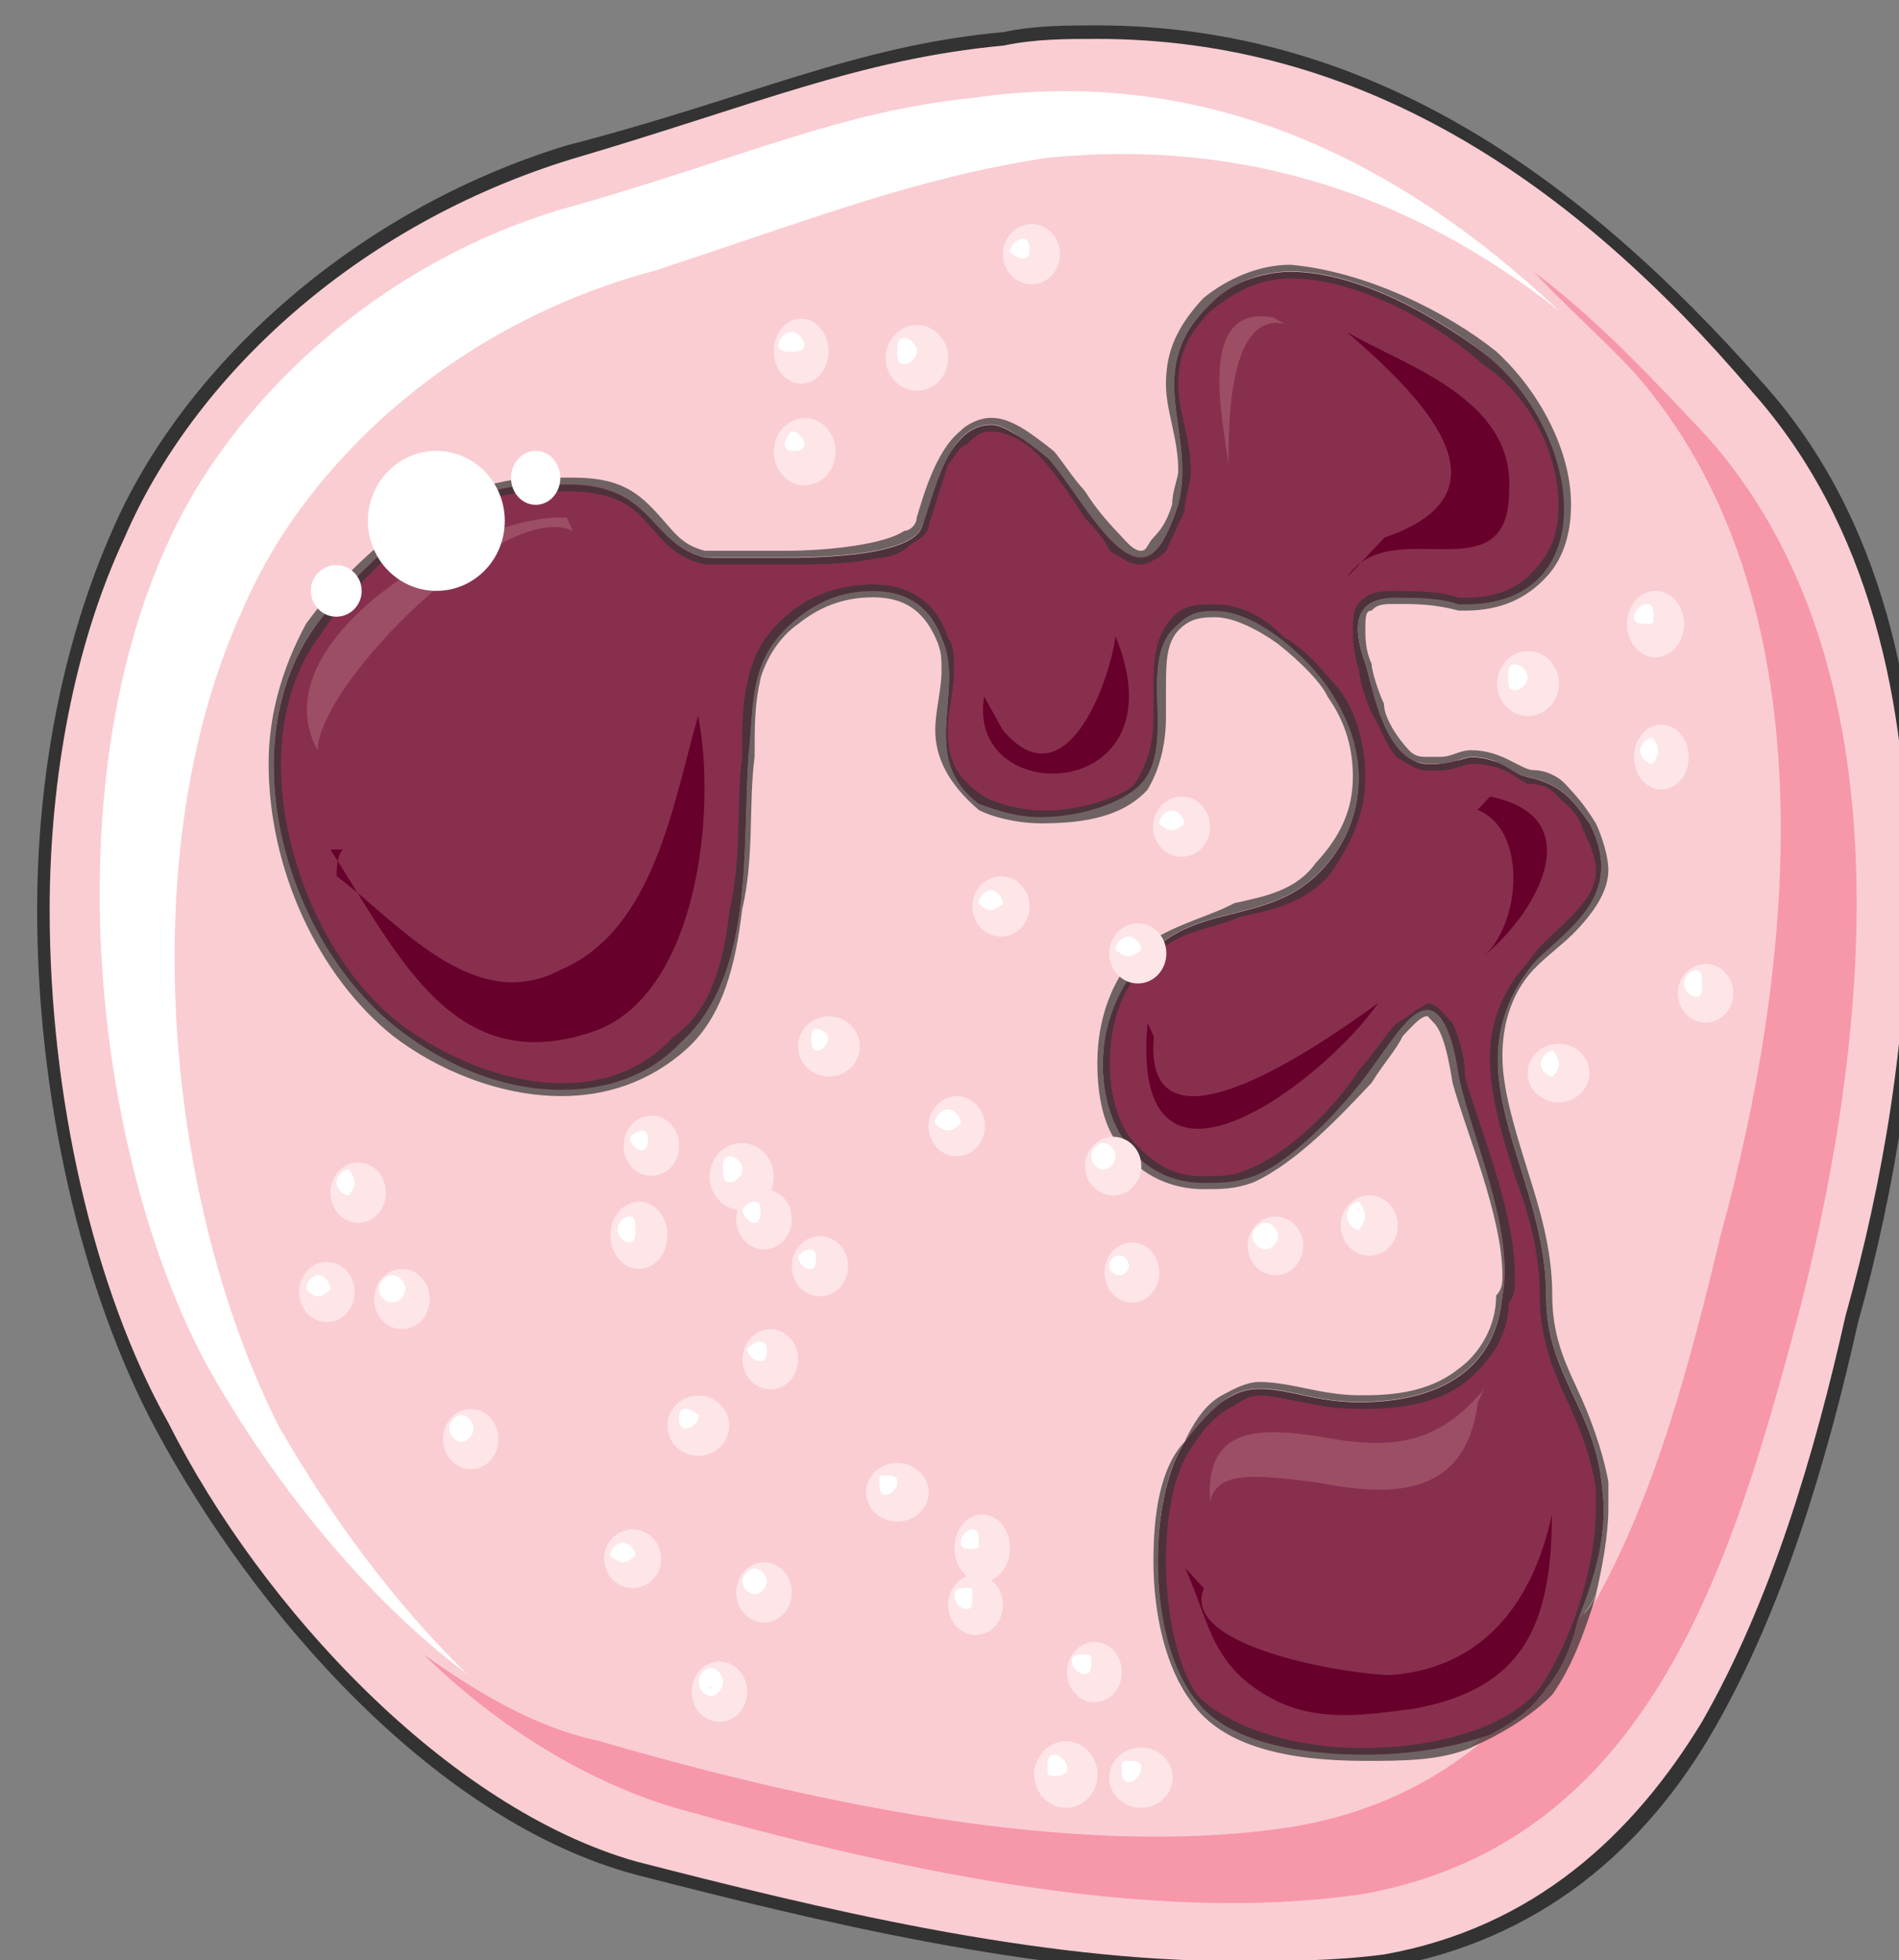 <svg xmlns="http://www.w3.org/2000/svg" version="1.0" viewBox="0 0 194.154 200.391"><rect x="0" y="0" width="194.154" height="200.391" fill="#808080" stroke="none"/><defs><clipPath clipPathUnits="userSpaceOnUse" id="a"><path d="M3.198 1.999h193.883v200.518H3.198z"/></clipPath></defs><path clip-path="url(#a)" d="M58.644 15.59c-22.326 6.796-39.536 22.427-46.551 38.737-12.133 27.863-8.295 67.28 4.457 91.744 9.574 19.029 28.703 39.417 48.47 44.853 22.967 6.117 52.309 12.912 76.554 9.515 31.88-5.437 40.815-37.378 47.831-65.92 8.295-29.902 12.113-69.998-9.574-95.143C158.784 15.591 133.919-.04 102.658 4.038 87.987 5.397 76.514 10.154 58.644 15.59z" fill="#facdd3" fill-rule="evenodd"/><path d="M28.603 145.992c-11.473-22.447-15.311-58.485-3.818-83.63 6.376-14.97 21.687-29.242 42.114-34.679 16.57-5.436 26.784-9.514 40.176-11.553 20.428-2.039 37.637 4.078 52.308 15.63-16.57-15.63-36.358-25.164-59.963-21.746-13.392 1.36-23.606 6.116-40.196 10.873-20.408 5.437-35.718 20.388-42.094 34.68-11.493 25.144-7.656 61.862 3.817 83.629 6.396 11.553 15.95 23.785 26.804 31.94-7.655-7.475-14.031-16.31-19.148-25.144z" fill="#fff" fill-rule="evenodd"/><path d="M174.654 44.773c-5.736-6.116-11.473-12.233-17.849-16.99 3.178 3.398 6.996 6.796 10.194 10.194 20.407 23.106 16.57 60.483 8.914 88.326-6.356 26.504-14.65 55.727-43.993 60.484-22.306 3.398-49.73-2.719-70.757-8.835-6.376-1.359-12.113-4.757-17.87-8.834 7.656 7.475 16.59 12.912 25.505 15.63 21.687 6.116 48.47 12.213 70.777 8.835 29.343-5.437 37.618-33.98 44.633-60.484 7.016-27.843 10.834-65.22-9.554-88.326z" fill="#f797aa" fill-rule="evenodd"/><path d="M57.405 49.49c-11.473-1.36-21.027 8.175-25.484 14.97-8.295 12.254-2.559 31.982 8.914 40.836 7.656 6.116 21.028 8.835 28.663 1.36 7.655-6.817 6.376-19.749 7.016-29.263.64-6.136 0-10.214 5.097-14.291 5.096-4.078 12.112-4.757 14.65 2.039 2.56 5.436-2.538 12.252 3.818 17.01 3.838 2.718 13.392 1.358 16.57-2.04 3.818-4.077-.64-12.932 3.818-16.33 5.097-4.757 13.392 2.719 15.93 7.476 3.838 6.136 3.198 12.932-1.259 17.71-5.097 5.436-12.113 3.397-17.21 8.154-10.193 8.855-4.457 27.903 10.194 23.146 3.818-1.379 8.915-6.816 11.473-10.214 5.097-6.816 7.636-10.214 9.555 0 1.279 6.117 5.736 15.65 4.457 22.447-.64 7.495-6.376 11.573-14.651 10.893-7.656 0-12.113-4.757-17.85 4.078-3.817 6.136-3.817 20.427 1.28 26.544 6.376 8.155 29.302 7.475 35.678-1.36 3.818-4.757 6.376-14.291 5.737-20.407-.64-8.175-5.737-11.573-5.737-19.748 0-12.912-10.194-23.126-1.279-34.02 3.198-3.398 9.554-6.796 5.737-14.291-1.9-2.718-3.179-4.078-6.377-4.757-1.259-.68-3.178-2.718-8.914-1.36-5.097 1.36-6.996-8.174-7.636-10.213-3.198-8.835 3.178-6.796 9.555-6.116 14.65 0 13.371-17.01 3.178-25.185-6.996-5.437-21.667-12.932-28.663-5.437-7.016 6.796-1.28 12.932-3.198 20.408-3.818 12.252-9.554-1.36-13.372-4.757-8.915-8.175-11.473 2.038-12.732 6.796-.64 4.097-15.93 4.097-22.307 3.417-5.736-1.379-5.097-8.175-14.65-7.495z" fill="#882f4e" fill-rule="evenodd"/><path d="M121.167 160.303c2.538 5.477 2.538 10.254 9.534 13.672 4.457 2.038 8.894 1.359 13.991.68 10.794-2.04 13.972-8.196 13.972-19.829-1.899 8.895-6.976 15.73-16.51 16.41-3.818 0-21.627-2.738-19.069-8.874l-1.918-2.06zm-3.838-55.706c-1.919 21.127 17.85 6.136 23.586-2.06-3.818 2.74-24.226 17.75-22.946 3.419zm35.019-23.167c10.154 2.04 5.077 11.554-.64 16.31 3.818-3.397 4.457-12.911-.64-14.95l1.28-1.36zm-14.631-22.406c4.457-6.776 16.57 2.019 16.57-8.814.64-9.495-10.834-12.873-16.57-16.27 7.015 6.116 17.829 16.27 3.837 21.007zm-37.098 12.193C98.7 82.87 121.087 82.19 114.051 65.04c-.64 4.817-5.117 17.15-11.513 9.614zM33.78 86.847c7.015 10.894 12.752 23.846 27.403 18.41 10.194-4.098 12.093-22.507 10.194-32.061-2.559 8.874-4.458 21.826-14.012 25.924-8.914 4.757-16.57-4.777-22.946-9.554 0-.68 0-2.039.64-2.719z" fill="#67002b" fill-rule="evenodd"/><path d="M57.945 52.928c-8.915-.68-31.84 12.233-25.465 23.786 0-6.796 19.089-25.825 26.085-22.427l-.62-1.36zm72.176-20.488c-7.755-1.379-5.157 10.234-4.517 15.011 0-4.097 0-15.69 5.796-14.331zm21.587 109.594c-5.077 6.096-10.174 6.096-17.17 4.757-5.076-.68-11.453-1.36-10.813 6.756.64-3.378 5.097-2.698 10.813-2.019 6.996 1.36 15.271 2.019 16.55-8.135l.62-1.36z" fill="#9c4e65" fill-rule="evenodd"/><path d="m58.624 15.53-.64-.679c-22.306 6.796-39.515 23.126-46.53 39.436C6.355 65.84 3.797 79.452 3.797 93.044c0 19.048 4.477 38.756 12.112 53.047C26.124 165.12 44.613 186.207 65 191.644c18.49 4.757 40.816 10.194 61.204 10.194 5.096 0 10.193 0 15.31-.68 15.93-2.718 26.764-12.232 33.78-24.465 7.016-12.253 11.473-27.204 14.67-41.495 3.819-13.592 6.357-29.222 6.357-44.873 0-19.028-3.818-37.397-15.93-50.989-19.129-21.767-40.796-36.738-68.219-36.738-3.178 0-6.356 0-9.554.68-15.29 1.38-26.144 6.816-44.633 11.573l.64.68-.64-.68.64.68v.68c18.488-5.438 29.322-10.195 43.993-11.554 3.198-.68 6.376-.68 9.554-.68 26.784 0 48.45 14.272 66.94 36.039 12.112 13.592 15.95 31.96 15.95 50.31 0 15.65-2.559 30.6-6.376 44.192-3.198 14.292-7.656 29.243-14.671 41.495-7.016 11.553-17.21 21.068-32.5 23.786-5.118.68-10.215.68-15.311.68-20.388 0-42.715-5.437-61.203-10.194-19.129-5.437-38.237-25.845-47.811-44.873C9.554 131.8 5.077 112.092 5.077 93.044c0-13.592 2.558-27.204 7.655-38.077 7.016-16.31 23.586-31.96 45.892-38.757v-.68z" fill="#333" fill-rule="evenodd"/><path d="M131.94 27.064c-3.178 0-6.376 1.359-8.915 3.418-3.178 3.397-3.817 6.116-3.817 8.834 0 2.719 1.259 5.437 1.259 8.835 0 .68-.62 2.039-.62 3.398-.64 2.039-1.279 2.718-1.918 3.398-.64.68-.64 1.359-1.28 1.359s-1.279-.68-1.899-1.36c-1.279-1.358-2.558-2.718-3.837-4.756-1.26-1.36-2.539-3.398-3.178-4.078-2.559-2.039-4.458-3.398-6.376-3.398-1.28 0-2.539.68-3.179 1.36-2.558 2.038-3.817 6.795-4.457 8.834 0 .68-.64 1.36-1.279 1.36-1.919 1.358-7.655 2.038-12.113 2.038h-8.275c-2.558-.68-3.178-2.039-5.097-4.078-1.918-2.038-3.817-3.398-8.275-3.398h-3.198c-10.833 0-19.748 8.835-24.205 14.951-2.558 4.757-3.818 9.515-3.818 14.272 0 10.873 5.097 21.747 12.733 27.863 4.457 3.418 10.833 6.136 17.21 6.136 4.457 0 8.914-1.36 12.731-4.757 3.838-3.418 5.097-8.855 5.737-14.291 1.28-5.437.64-10.874 1.28-15.63 0-3.399 0-5.438.639-8.156.64-2.039 1.899-4.077 3.818-5.437 2.558-2.038 5.096-2.718 7.655-2.718 3.178 0 5.097 1.36 6.356 4.078.64 1.359.64 2.038.64 3.397 0 2.04-.64 4.078-.64 6.117 0 2.718 1.28 5.436 4.457 8.155 1.28.68 3.838 1.359 6.376 1.359 4.458 0 8.295-.68 10.834-3.398 1.28-2.039 1.919-4.757 1.919-7.475v-2.719c0-2.718 0-4.757 1.259-6.116 1.28-1.36 2.558-1.36 3.838-1.36 1.899 0 4.457 1.36 6.356 2.72 2.558 2.038 4.477 4.077 5.097 5.436 1.919 2.718 2.558 5.437 2.558 8.155 0 3.398-1.28 6.116-3.818 8.835-1.918 2.718-5.096 3.397-8.294 4.077-2.539 1.36-5.737 2.039-8.915 4.078-3.818 3.398-5.097 8.155-5.097 12.252 0 3.398.64 6.796 2.558 8.835 1.9 2.718 5.097 4.077 8.275 4.077 1.92 0 3.179 0 5.097-.68 4.458-2.038 8.915-6.795 12.113-10.193 1.26-2.039 2.538-3.398 3.178-4.777 1.28-1.36 1.919-2.039 2.539-2.039l.64.68c.639.68 1.278 2.058 1.918 6.136 1.28 4.757 5.097 13.592 5.097 19.708 0 .68 0 1.36-.64 2.039 0 3.398-1.919 6.116-3.817 7.475-2.559 2.039-5.737 2.719-9.555 2.719h-.64c-3.817 0-7.015-1.36-10.193-1.36-1.28 0-2.558.68-3.818 1.36-1.279.68-2.558 2.038-3.837 4.757-2.539 2.718-3.178 7.475-3.178 12.232 0 5.437 1.279 10.874 3.817 14.272 3.198 4.757 10.194 6.116 17.85 6.116 3.817 0 7.635 0 10.833-1.36.62-.679 1.26-1.358 1.899-1.358-3.818 1.359-8.275 2.038-12.733 2.038-7.015 0-14.031-1.359-17.21-5.436-5.096-6.117-5.096-20.388-1.278-26.504 3.198-4.078 5.097-5.437 7.655-5.437 3.178 0 5.736 1.36 10.194 1.36 8.275 0 14.011-3.399 14.65-10.874 1.28-6.796-3.177-16.31-4.456-22.427-.64-4.777-1.92-6.816-3.198-6.816-1.9 0-3.818 3.418-6.357 6.816-2.558 3.398-7.655 8.835-11.473 10.194-1.918.68-3.178.68-5.097.68-10.833 0-14.011-15.65-5.096-23.806 5.096-4.757 12.112-2.718 17.21-8.155 4.456-4.757 5.096-11.553 1.258-17.67-1.899-3.397-7.635-8.834-12.092-8.834-1.28 0-2.559 0-3.838 1.36-4.457 3.397 0 12.232-3.818 16.31-1.899 2.038-6.376 3.397-10.194 3.397-2.538 0-4.457-.68-6.376-1.359-6.356-4.757-1.259-11.553-3.817-16.99-1.28-3.397-3.818-4.757-6.996-4.757-2.559 0-5.097.68-7.655 2.719-5.097 4.077-4.458 8.155-5.097 14.271-.64 9.514.64 22.427-7.016 29.242-3.178 3.398-7.635 4.758-12.093 4.758-6.376 0-12.112-2.719-16.57-6.137-11.473-8.834-17.21-28.542-8.914-40.775 4.457-6.116 12.732-14.951 23.565-14.951h2.559c8.914 0 8.275 6.116 14.011 7.475h8.275c6.376 0 13.392-.68 14.032-3.397 1.259-3.398 2.538-10.194 6.996-10.194 1.279 0 3.198 1.359 5.736 3.398 2.559 2.718 6.376 10.193 9.554 10.193 1.28 0 2.559-1.359 3.818-5.436 1.919-7.476-3.818-13.592 3.198-20.388 1.899-2.059 5.097-3.418 8.275-3.418 7.016 0 15.29 4.777 20.388 8.855 9.554 8.155 11.473 25.145-2.539 25.145h-.64c-1.918-.68-4.457-.68-6.376-.68-3.178 0-5.096 1.36-3.178 6.796.64 2.039 1.9 10.194 6.357 10.194h1.279c1.279 0 2.558-.68 3.198-.68 3.178 0 4.457 2.039 5.716 2.039 3.198.68 4.478 2.039 6.376 4.757 3.818 7.475-2.538 10.873-5.736 14.271-8.915 10.894 1.28 21.088 1.28 34 0 8.155 5.096 11.553 5.736 19.708.64 4.077-.64 8.834-2.559 13.592.64-.68 1.28-1.36 1.92-2.719.639-2.718 1.278-6.116 1.278-8.834v-2.719c-.64-3.398-1.918-6.796-3.198-9.514-1.259-2.718-2.538-5.437-2.538-9.514 0-4.757-1.28-8.835-2.559-12.912-1.259-4.078-2.538-8.156-2.538-11.553 0-2.739.64-6.137 3.178-8.855 1.28-1.36 3.198-2.718 4.457-4.078 1.92-2.038 3.198-4.077 3.198-6.116 0-1.36-.64-3.398-1.279-4.757-1.28-2.039-1.919-2.718-3.178-4.078-.64-.68-1.919-1.359-3.198-1.359-1.26 0-3.178-2.038-6.356-2.038-1.28 0-1.919.68-3.198.68h-1.28c-.62 0-1.259 0-1.898-.68-1.28-1.36-2.559-3.398-2.559-4.758-.64-1.359-1.259-3.398-1.259-4.077-.64-1.36-.64-2.718-.64-3.398 0-1.36 0-2.039.64-2.039.62-.68 1.26-.68 2.538-.68 1.92 0 3.818 0 6.377.68h.64c3.817 0 6.355-1.359 8.274-3.398 1.919-2.039 2.559-4.757 2.559-7.475 0-5.437-3.198-11.553-7.656-15.63-5.097-4.078-13.372-8.176-21.027-8.855z" fill="#6f6263" fill-rule="evenodd"/><path d="M163.221 162.981c-.64 1.38-1.28 2.059-1.919 2.739-.64 2.718-1.939 5.456-3.218 6.815-1.299 2.04-3.218 3.398-5.796 4.758-.64 0-1.28.68-1.94 1.359 3.219-1.36 6.437-3.398 8.376-5.437 1.939-2.738 3.218-6.136 4.497-10.234z" fill="#6e5157" fill-rule="evenodd"/><path d="M116.65 57.705c.639 0 1.918-.68 2.558-1.36.64-1.358 1.259-2.718 1.899-4.077 0-1.359.64-2.718.64-4.077 0-3.398-1.28-6.117-1.28-8.835 0-2.718.64-4.757 3.198-7.475 2.539-2.06 5.097-3.418 8.275-3.418 7.016 0 15.29 4.777 19.748 8.854 5.097 3.398 7.655 9.515 7.655 14.272 0 2.718-.64 4.757-2.558 6.796-1.26 1.359-3.178 2.718-6.996 2.718h-.64c-1.918-.68-4.457-.68-6.376-.68-1.279 0-2.538 0-3.178.68-1.279.68-1.279 2.039-1.279 3.398 0 .68 0 2.039.64 4.077 0 .68.64 3.398 1.899 5.437.64 1.36 1.279 2.718 1.918 3.398 1.28.68 1.92 1.36 3.179 1.36h1.279c1.279 0 2.558-.68 3.198-.68 3.178 0 4.457 1.359 5.716 2.038 1.92 0 2.559.68 3.198 1.36.64.68 1.9 1.359 2.539 3.398.64 1.359 1.28 2.718 1.28 4.077 0 2.039-1.28 3.398-2.54 4.757-1.279 1.36-3.197 2.719-4.477 4.757-2.538 2.719-3.817 6.117-3.817 9.535 0 4.077 1.279 8.155 2.558 12.232 1.26 3.398 2.539 7.476 2.539 12.233 0 4.077 1.279 7.475 2.558 10.194 1.26 2.718 2.538 5.436 3.178 9.514v2.039c0 6.116-2.538 13.591-5.736 18.348-3.178 4.078-10.834 6.117-17.83 6.117h-.64c-6.375 0-13.391-2.04-16.57-5.437-1.918-2.718-3.177-8.155-3.177-13.592 0-4.077.64-8.834 2.538-11.553 1.28-2.039 2.559-3.398 3.818-4.077 1.28-.68 1.919-1.36 3.198-1.36 2.538 0 5.736 1.36 10.194 1.36h.64c3.817 0 7.635-.68 10.193-2.719 2.539-2.038 4.458-4.757 4.458-8.155.64-.68.64-1.359.64-2.718 0-6.796-3.839-15.63-5.098-20.388 0-2.038-.64-4.077-1.279-5.456l-1.28-1.36s-.639-.68-1.278-.68c-1.26.68-1.9 1.36-3.179 2.04-1.279 1.379-2.538 3.418-3.817 4.777-2.559 4.077-7.656 8.834-11.473 10.194-1.28.68-3.178.68-4.458.68-3.178 0-5.096-1.36-7.015-3.399-1.9-2.039-2.539-5.437-2.539-8.155 0-4.097 1.28-8.175 4.458-10.893 2.538-2.719 5.736-2.719 8.914-4.078 3.198-.68 6.376-1.359 8.915-4.077 2.558-3.398 3.837-6.796 3.837-10.194 0-2.719-.64-6.116-2.558-8.835-1.28-1.359-3.178-4.077-5.737-5.437-1.898-2.038-4.457-3.397-6.995-3.397-1.92 0-3.198 0-4.458 1.359-1.918 2.038-1.918 4.757-1.918 7.475v2.719c0 2.718-.64 4.757-1.92 6.795-1.259 1.36-5.736 2.719-8.914 2.719h-.64c-1.898 0-4.457-.68-5.736-1.36-3.178-2.038-3.818-4.077-3.818-6.795 0-2.039.64-4.078.64-6.117 0-1.359 0-2.718-.64-3.398-1.279-4.077-4.457-5.436-7.635-5.436-2.559 0-5.737.68-8.295 2.718-2.539 2.039-3.818 4.078-4.457 6.796-.64 2.718-.64 4.757-.64 8.155-.64 4.757 0 10.194-1.28 15.63-.619 5.437-1.898 10.194-5.716 12.933-3.198 3.398-7.015 4.757-11.473 4.757-5.736 0-12.112-2.718-16.57-6.136-7.015-5.437-12.112-16.31-12.112-26.504 0-4.757 1.279-9.515 3.837-12.913 4.458-6.795 12.733-14.95 22.926-14.95h2.559c4.457 0 6.356 1.359 7.635 2.718 1.919 2.039 3.198 4.077 6.376 4.757h8.275c3.198 0 6.376 0 9.555-.68 1.279 0 2.558-.68 3.198-1.359 1.279-.68 1.898-1.359 1.898-2.039l1.92-6.116c.639-.68 1.278-2.039 1.918-2.039.64-.68 1.26-1.359 2.539-1.359 1.279 0 3.198.68 5.096 2.719 1.28 1.359 3.199 4.077 4.458 6.116 1.279 1.36 1.919 2.039 2.558 3.398 1.28.68 1.9 1.359 3.178 1.359m15.291-29.922c-3.178 0-6.376 1.36-8.275 3.418-7.016 6.796-1.28 12.912-3.198 20.388-1.26 4.077-2.538 5.436-3.818 5.436-3.178 0-6.995-7.475-9.554-10.193-2.538-2.04-4.457-3.398-5.736-3.398-4.458 0-5.737 6.796-6.996 10.193-.64 2.719-7.656 3.398-14.032 3.398h-8.275c-5.736-1.359-5.097-7.475-14.011-7.475h-2.559c-10.833 0-19.108 8.835-23.565 14.95-8.295 12.233-2.559 31.942 8.914 40.776 4.458 3.418 10.194 6.136 16.57 6.136 4.458 0 8.915-1.359 12.093-4.757 7.655-6.816 6.376-19.728 7.016-29.242.64-6.116 0-10.194 5.097-14.271 2.558-2.039 5.096-2.719 7.655-2.719 3.178 0 5.716 1.36 6.996 4.757 2.558 5.437-2.539 12.233 3.817 16.99 1.92.68 3.838 1.36 6.376 1.36 3.818 0 8.295-1.36 10.194-3.399 3.818-4.077-.64-12.912 3.818-16.31 1.28-1.359 2.558-1.359 3.838-1.359 4.457 0 10.193 5.437 12.092 8.835 3.838 6.116 3.198 12.912-1.259 17.67-5.097 5.436-12.113 3.397-17.21 8.154-8.914 8.155-5.736 23.806 5.097 23.806 1.92 0 3.179 0 5.097-.68 3.818-1.359 8.915-6.796 11.473-10.194 2.539-3.398 4.458-6.816 6.357-6.816 1.279 0 2.558 2.04 3.198 6.816 1.279 6.117 5.736 15.63 4.457 22.427-.64 7.475-6.376 10.873-14.651 10.873-4.458 0-7.016-1.36-10.194-1.36-2.558 0-4.457 1.36-7.655 5.438-3.818 6.116-3.818 20.387 1.279 26.504 3.178 4.077 10.194 5.436 17.21 5.436 4.457 0 8.914-.68 12.732-2.038 2.558-1.36 4.457-2.719 5.736-4.758 1.28-1.359 2.559-4.077 3.178-6.795 1.92-4.758 3.198-9.515 2.559-13.592-.64-8.155-5.737-11.553-5.737-19.708 0-12.912-10.194-23.106-1.279-34 3.198-3.398 9.554-6.796 5.737-14.271-1.9-2.718-3.179-4.078-6.377-4.757-1.259 0-2.538-2.039-5.716-2.039-.64 0-1.919.68-3.198.68h-1.28c-4.457 0-5.716-8.155-6.356-10.194-1.918-5.437 0-6.796 3.178-6.796 1.92 0 4.458 0 6.377.68h.64c14.01 0 12.092-16.99 2.538-25.145-5.097-4.078-13.372-8.855-20.388-8.855z" fill="#4d323b" fill-rule="evenodd"/><path d="M37.617 53.248c0-3.938 3.138-7.156 6.996-7.156 3.878 0 6.996 3.218 6.996 7.156 0 3.957-3.118 7.155-6.996 7.155-3.858 0-6.996-3.198-6.996-7.155zm14.631-4.398c0-1.519 1.14-2.758 2.519-2.758 1.399 0 2.518 1.24 2.518 2.758 0 1.54-1.119 2.759-2.518 2.759-1.38 0-2.519-1.22-2.519-2.759zM31.78 60.403c0-1.439 1.18-2.638 2.6-2.638 1.438 0 2.598 1.2 2.598 2.638 0 1.46-1.16 2.639-2.599 2.639-1.419 0-2.598-1.18-2.598-2.639z" fill="#fff" fill-rule="evenodd"/><path d="M97.58 158.264c0-1.899 1.28-3.438 2.84-3.438 1.578 0 2.837 1.54 2.837 3.438 0 1.899-1.259 3.438-2.838 3.438-1.559 0-2.838-1.54-2.838-3.438z" fill="#fde5e8" fill-rule="evenodd"/><path d="M98.7 157.664a.7.7 0 0 1 .68-.68c.38 0 .68.32.68.68 0 .38-.3.68-.68.68-.36 0-.68-.3-.68-.68z" fill="#fff" fill-rule="evenodd"/><path d="m98.84 157.684.62-.66v.66h-1.24c0 .66.62.66 1.24.66.6 0 .6 0 .6-.66s0-1.339-.6-1.339c-.62 0-1.24.68-1.24 1.34h.62z" fill="#fff" fill-rule="evenodd"/><path d="M110.933 119.208c0-1.64 1.299-2.998 2.878-2.998 1.599 0 2.878 1.359 2.878 2.998 0 1.659-1.279 2.998-2.878 2.998-1.579 0-2.878-1.34-2.878-2.998z" fill="#fde5e8" fill-rule="evenodd"/><path d="M112.212 118.208c0-.34.28-.64.6-.64.34 0 .6.3.6.64 0 .36-.26.64-.6.64-.32 0-.6-.28-.6-.64z" fill="#fff" fill-rule="evenodd"/><path d="m112.192 118.208.62-.68.62.68-.62.68-.62-.68h-.62c0 .68.62 1.36 1.24 1.36s1.239-.68 1.239-1.36-.62-1.359-1.24-1.359c-.619 0-1.239.68-1.239 1.36h.62z" fill="#fff" fill-rule="evenodd"/><path d="M94.942 115.13c0-1.699 1.3-3.078 2.879-3.078 1.599 0 2.878 1.38 2.878 3.078 0 1.72-1.28 3.078-2.878 3.078-1.58 0-2.879-1.359-2.879-3.078z" fill="#fde5e8" fill-rule="evenodd"/><path d="M96.222 114.49c0-.579.32-1.079.68-1.079.379 0 .679.5.679 1.08 0 .6-.3 1.079-.68 1.079-.36 0-.68-.48-.68-1.08z" fill="#fff" fill-rule="evenodd"/><path d="m96.242 114.85.66-.72.659.72h-1.979s.66.72 1.32.72c.659 0 1.318-.72 1.318-.72 0-.72-.66-1.439-1.319-1.439-.66 0-1.319.72-1.319 1.44h.66z" fill="#fff" fill-rule="evenodd"/><path d="M112.932 130.081c0-1.699 1.259-3.078 2.798-3.078 1.559 0 2.798 1.38 2.798 3.078 0 1.72-1.24 3.078-2.798 3.078-1.54 0-2.798-1.359-2.798-3.078z" fill="#fde5e8" fill-rule="evenodd"/><path d="M113.411 129.362c0-.54.46-1 1-1 .56 0 .999.46.999 1a.99.99 0 0 1-1 .999c-.539 0-.999-.44-.999-1z" fill="#fff" fill-rule="evenodd"/><path d="M113.411 129.701h.68l.66-.66v.66h-1.34s.68.66 1.34.66l.659-.66c0-.66-.66-1.339-.66-1.339-.66 0-1.339.68-1.339 1.34z" fill="#fff" fill-rule="evenodd"/><path d="M96.941 164.06c0-1.698 1.26-3.078 2.799-3.078 1.559 0 2.798 1.38 2.798 3.079 0 1.719-1.24 3.078-2.798 3.078-1.54 0-2.799-1.36-2.799-3.078z" fill="#fde5e8" fill-rule="evenodd"/><path d="M98.22 163.021c0-.36.28-.68.6-.68.34 0 .6.32.6.68 0 .38-.26.68-.6.68-.32 0-.6-.3-.6-.68z" fill="#fff" fill-rule="evenodd"/><path d="M98.2 163.061h.62v.72l-.62-.72h-.62c0 .72.62 1.44 1.24 1.44.6 0 .6-.72.6-1.44s0-.72-.6-.72c-.62 0-1.24 0-1.24.72h.62z" fill="#fff" fill-rule="evenodd"/><path d="M88.546 152.548c0-1.64 1.44-2.999 3.198-2.999 1.78 0 3.198 1.36 3.198 2.999 0 1.659-1.419 2.998-3.198 2.998-1.759 0-3.198-1.34-3.198-2.998z" fill="#fde5e8" fill-rule="evenodd"/><path d="M89.906 151.508c0-.36.28-.68.6-.68.339 0 .599.32.599.68 0 .38-.26.68-.6.68-.32 0-.6-.3-.6-.68z" fill="#fff" fill-rule="evenodd"/><path d="M89.906 151.508h1.239l-.62.66v-.66h-.62c0 .66 0 1.32.62 1.32s1.22-.66 1.22-1.32c0-.68-.6-.68-1.22-.68s-.62 0-.62.68z" fill="#fff" fill-rule="evenodd"/><path d="M117.889 84.509c0-1.7 1.319-3.078 2.918-3.078 1.619 0 2.918 1.379 2.918 3.078 0 1.719-1.3 3.078-2.918 3.078-1.6 0-2.918-1.36-2.918-3.078z" fill="#fde5e8" fill-rule="evenodd"/><path d="M119.248 83.87c0-.54.3-1 .64-1 .36 0 .639.46.639 1 0 .559-.28.999-.64.999-.34 0-.64-.44-.64-1z" fill="#fff" fill-rule="evenodd"/><path d="m119.168 84.209.64-.66.639.66h-1.919s.64.66 1.28.66c.639 0 1.279-.66 1.279-.66 0-.66-.64-1.34-1.28-1.34s-1.279.68-1.279 1.34h.64z" fill="#fff" fill-rule="evenodd"/><path d="M99.42 92.664c0-1.7 1.319-3.078 2.918-3.078 1.619 0 2.918 1.379 2.918 3.078 0 1.719-1.299 3.078-2.918 3.078-1.599 0-2.918-1.36-2.918-3.078z" fill="#fde5e8" fill-rule="evenodd"/><path d="M100.699 92.024c0-.54.32-1 .68-1 .38 0 .68.46.68 1 0 .56-.3 1-.68 1-.36 0-.68-.44-.68-1z" fill="#fff" fill-rule="evenodd"/><path d="m100.679 92.364.62-.66.62.66h-1.861s.62.66 1.24.66 1.239-.66 1.239-.66c0-.66-.62-1.34-1.24-1.34-.619 0-1.239.68-1.239 1.34h.62z" fill="#fff" fill-rule="evenodd"/><path d="M113.411 97.46c0-1.698 1.32-3.077 2.918-3.077 1.62 0 2.919 1.379 2.919 3.078 0 1.719-1.3 3.078-2.919 3.078-1.599 0-2.918-1.36-2.918-3.078z" fill="#fde5e8" fill-rule="evenodd"/><path d="M114.69 96.741c0-.54.32-.999.68-.999.38 0 .68.46.68 1 0 .559-.3.999-.68.999-.36 0-.68-.44-.68-1z" fill="#fff" fill-rule="evenodd"/><path d="m114.71 97.081.66-.66.66.66h-1.98s.66.66 1.32.66 1.32-.66 1.32-.66c0-.66-.66-1.339-1.32-1.339s-1.32.68-1.32 1.34h.66z" fill="#fff" fill-rule="evenodd"/><path d="M167.059 77.393c0-1.819 1.259-3.318 2.798-3.318 1.56 0 2.798 1.5 2.798 3.318 0 1.839-1.239 3.318-2.798 3.318-1.539 0-2.798-1.479-2.798-3.318z" fill="#fde5e8" fill-rule="evenodd"/><path d="M167.698 76.753c0-.36.42-.68.92-.68.52 0 .92.32.92.68 0 .38-.4.68-.92.68-.5 0-.92-.3-.92-.68z" fill="#fff" fill-rule="evenodd"/><path d="M167.698 76.753h.62l.62-.66v1.32l-.62-.66h-.62c0 .66.62 1.32 1.24 1.32 0 0 .6-.66.6-1.32s-.6-1.319-.6-1.319c-.62 0-1.24.66-1.24 1.32z" fill="#fff" fill-rule="evenodd"/><path d="M81.59 106.975c0-1.699 1.42-3.078 3.159-3.078 1.759 0 3.158 1.38 3.158 3.078 0 1.72-1.4 3.078-3.158 3.078-1.74 0-3.158-1.359-3.158-3.078z" fill="#fde5e8" fill-rule="evenodd"/><path d="M82.95 106.296c0-.6.26-1.12.56-1.12.32 0 .559.52.559 1.12 0 .62-.24 1.119-.56 1.119-.3 0-.56-.5-.56-1.12z" fill="#fff" fill-rule="evenodd"/><path d="M82.95 105.936h1.179l-.58.74v-.74h-.6c0 .74 0 1.479.6 1.479.58 0 1.16-.74 1.16-1.48 0 0-.58-.759-1.16-.759-.6 0-.6.76-.6.76z" fill="#fff" fill-rule="evenodd"/><path d="M72.556 120.287c0-1.899 1.48-3.438 3.278-3.438 1.819 0 3.278 1.54 3.278 3.438 0 1.899-1.46 3.438-3.278 3.438-1.799 0-3.278-1.539-3.278-3.438z" fill="#fde5e8" fill-rule="evenodd"/><path d="M73.915 119.528a.7.7 0 0 1 .68-.68c.38 0 .68.32.68.68 0 .38-.3.68-.68.68-.36 0-.68-.3-.68-.68z" fill="#fff" fill-rule="evenodd"/><path d="M73.915 119.528h.68v-.66l.66.66-.66.66v-.66h-.68c0 .66 0 1.319.68 1.319.66 0 1.319-.66 1.319-1.32 0-.659-.66-1.319-1.32-1.319-.679 0-.679.66-.679 1.32z" fill="#fff" fill-rule="evenodd"/><path d="M63.761 117.129c0-1.699 1.28-3.078 2.839-3.078 1.579 0 2.838 1.379 2.838 3.078 0 1.719-1.26 3.078-2.838 3.078-1.56 0-2.839-1.359-2.839-3.078z" fill="#fde5e8" fill-rule="evenodd"/><path d="M64.96 116.57c0-.54.3-1 .64-1 .36 0 .64.46.64 1 0 .559-.28.999-.64.999-.34 0-.64-.44-.64-1z" fill="#fff" fill-rule="evenodd"/><path d="M65.02 116.25h.62v.66l-.62-.66h-.619c0 .66.62 1.319 1.24 1.319.599 0 .599-.66.599-1.32 0 0 0-.679-.6-.679-.62 0-1.239.68-1.239.68h.62z" fill="#fff" fill-rule="evenodd"/><path d="M62.402 126.283c0-1.898 1.32-3.437 2.918-3.437 1.62 0 2.919 1.539 2.919 3.437 0 1.9-1.3 3.438-2.919 3.438-1.599 0-2.918-1.539-2.918-3.438z" fill="#fde5e8" fill-rule="evenodd"/><path d="M63.761 125.684c0-.36.28-.68.6-.68.34 0 .6.32.6.68 0 .38-.26.68-.6.68-.32 0-.6-.3-.6-.68z" fill="#fff" fill-rule="evenodd"/><path d="m63.741 125.684.62-.66v1.32l-.62-.66h-.62c0 .66.62 1.319 1.24 1.319.6 0 .6-.66.6-1.32 0-.659 0-1.318-.6-1.318-.62 0-1.24.66-1.24 1.319h.62z" fill="#fff" fill-rule="evenodd"/><path d="M68.239 145.752c0-1.7 1.419-3.078 3.158-3.078 1.759 0 3.158 1.379 3.158 3.078 0 1.719-1.4 3.078-3.158 3.078-1.74 0-3.158-1.36-3.158-3.078z" fill="#fde5e8" fill-rule="evenodd"/><path d="M69.438 145.032c0-.54.3-1 .64-1 .36 0 .64.46.64 1 0 .56-.28 1-.64 1-.34 0-.64-.44-.64-1z" fill="#fff" fill-rule="evenodd"/><path d="M69.438 144.712h1.34l-.66.66v-.66h-.68c0 .66 0 1.32.68 1.32.66 0 1.319-.66 1.319-1.32 0 0-.66-.68-1.32-.68-.68 0-.68.68-.68.68z" fill="#fff" fill-rule="evenodd"/><path d="M75.914 138.956c0-1.7 1.28-3.078 2.838-3.078 1.58 0 2.839 1.379 2.839 3.078 0 1.719-1.26 3.078-2.839 3.078-1.559 0-2.838-1.36-2.838-3.078z" fill="#fde5e8" fill-rule="evenodd"/><path d="M77.113 138.156c0-.54.3-1 .64-1 .36 0 .64.46.64 1 0 .56-.28 1-.64 1-.34 0-.64-.44-.64-1z" fill="#fff" fill-rule="evenodd"/><path d="M77.073 137.836h.66v.66l-.66-.66h-.68c0 .66.68 1.32 1.34 1.32s.66-.66.66-1.32c0 0 0-.68-.66-.68s-1.34.68-1.34.68h.68z" fill="#fff" fill-rule="evenodd"/><path d="M80.95 129.442c0-1.7 1.3-3.079 2.88-3.079 1.598 0 2.877 1.38 2.877 3.079 0 1.719-1.279 3.078-2.878 3.078-1.579 0-2.878-1.36-2.878-3.078z" fill="#fde5e8" fill-rule="evenodd"/><path d="M82.23 128.722c0-.54.28-1 .6-1 .34 0 .6.46.6 1 0 .56-.26 1-.6 1-.32 0-.6-.44-.6-1z" fill="#fff" fill-rule="evenodd"/><path d="M82.21 128.402h.62v.66l-.62-.66h-.62c0 .66.62 1.32 1.24 1.32.6 0 .6-.66.6-1.32 0 0 0-.68-.6-.68-.62 0-1.24.68-1.24.68h.62z" fill="#fff" fill-rule="evenodd"/><path d="M75.274 124.644c0-1.699 1.28-3.078 2.839-3.078 1.579 0 2.838 1.38 2.838 3.078 0 1.72-1.26 3.079-2.838 3.079-1.56 0-2.839-1.36-2.839-3.079z" fill="#fde5e8" fill-rule="evenodd"/><path d="M76.394 123.925c0-.58.32-1.08.68-1.08.38 0 .679.5.679 1.08 0 .6-.3 1.08-.68 1.08-.36 0-.68-.48-.68-1.08z" fill="#fff" fill-rule="evenodd"/><path d="M76.534 123.565h.62v.72l-.62-.72h-.62c0 .72.62 1.44 1.24 1.44.599 0 .599-.72.599-1.44 0 0 0-.72-.6-.72-.62 0-1.239.72-1.239.72h.62z" fill="#fff" fill-rule="evenodd"/><path d="M33.78 121.926c0-1.699 1.279-3.078 2.838-3.078 1.579 0 2.838 1.38 2.838 3.078 0 1.72-1.26 3.078-2.838 3.078-1.56 0-2.838-1.359-2.838-3.078z" fill="#fde5e8" fill-rule="evenodd"/><path d="M34.42 120.887c0-.36.419-.68.919-.68.52 0 .919.32.919.68 0 .38-.4.68-.92.68-.5 0-.919-.3-.919-.68z" fill="#fff" fill-rule="evenodd"/><path d="M34.42 120.887h.619l.62-.66v1.32l-.62-.66h-.62c0 .66.62 1.319 1.24 1.319 0 0 .599-.66.599-1.32 0-.659-.6-1.318-.6-1.318-.62 0-1.239.66-1.239 1.319z" fill="#fff" fill-rule="evenodd"/><path d="M38.257 132.8c0-1.7 1.279-3.079 2.838-3.079 1.58 0 2.838 1.38 2.838 3.079 0 1.718-1.259 3.078-2.838 3.078-1.559 0-2.838-1.36-2.838-3.078z" fill="#fde5e8" fill-rule="evenodd"/><path d="M39.456 131.76c0-.42.3-.76.64-.76.36 0 .64.34.64.76s-.28.76-.64.76c-.34 0-.64-.34-.64-.76z" fill="#fff" fill-rule="evenodd"/><path d="m39.416 131.76.68-.7.68.7-.68.7-.68-.7h-.68c0 .7.68 1.4 1.36 1.4s1.359-.7 1.359-1.4-.68-1.399-1.36-1.399c-.679 0-1.358.7-1.358 1.4h.68z" fill="#fff" fill-rule="evenodd"/><path d="M30.581 132.08c0-1.699 1.28-3.078 2.839-3.078 1.579 0 2.838 1.379 2.838 3.078 0 1.719-1.26 3.078-2.838 3.078-1.56 0-2.839-1.36-2.839-3.078z" fill="#fde5e8" fill-rule="evenodd"/><path d="M31.78 131.44c0-.58.32-1.079.68-1.079.38 0 .68.5.68 1.08 0 .599-.3 1.079-.68 1.079-.36 0-.68-.48-.68-1.08z" fill="#fff" fill-rule="evenodd"/><path d="m31.92 131.8.62-.72.62.72H31.3s.62.72 1.24.72c.619 0 1.239-.72 1.239-.72 0-.72-.62-1.439-1.24-1.439s-1.239.72-1.239 1.44h.62z" fill="#fff" fill-rule="evenodd"/><path d="M109.094 170.936c0-1.699 1.26-3.078 2.798-3.078 1.56 0 2.798 1.38 2.798 3.078 0 1.72-1.239 3.079-2.798 3.079-1.539 0-2.798-1.36-2.798-3.079z" fill="#fde5e8" fill-rule="evenodd"/><path d="M110.213 169.817a.7.7 0 0 1 .68-.68c.38 0 .68.32.68.68 0 .38-.3.68-.68.68-.36 0-.68-.3-.68-.68z" fill="#fff" fill-rule="evenodd"/><path d="M110.253 169.817h.66v.66l-.66-.66h-.68c0 .66.68 1.32 1.34 1.32s.66-.66.66-1.32c0-.68 0-.68-.66-.68s-1.34 0-1.34.68h.68z" fill="#fff" fill-rule="evenodd"/><path d="M113.411 181.73c0-1.7 1.46-3.078 3.238-3.078 1.8 0 3.238 1.379 3.238 3.078 0 1.719-1.439 3.078-3.238 3.078-1.779 0-3.238-1.36-3.238-3.078z" fill="#fde5e8" fill-rule="evenodd"/><path d="M114.69 180.77c0-.42.32-.76.68-.76.38 0 .68.34.68.76s-.3.76-.68.76c-.36 0-.68-.34-.68-.76z" fill="#fff" fill-rule="evenodd"/><path d="M114.69 180.73h1.34l-.66.72v-.72h-.68c0 .72 0 1.44.68 1.44.66 0 1.32-.72 1.32-1.44s-.66-.72-1.32-.72c-.68 0-.68 0-.68.72z" fill="#fff" fill-rule="evenodd"/><path d="M105.736 181.41c0-1.859 1.459-3.398 3.238-3.398 1.799 0 3.238 1.54 3.238 3.398 0 1.879-1.44 3.398-3.238 3.398-1.779 0-3.238-1.52-3.238-3.398z" fill="#fde5e8" fill-rule="evenodd"/><path d="M107.095 180.77c0-.42.3-.76.64-.76.36 0 .64.34.64.76s-.28.76-.64.76c-.34 0-.64-.34-.64-.76z" fill="#fff" fill-rule="evenodd"/><path d="M107.095 180.81h.68v-.72l.66.72h-1.34c0 .72 0 .72.68.72.66 0 1.319 0 1.319-.72s-.66-1.439-1.32-1.439c-.679 0-.679.72-.679 1.44z" fill="#fff" fill-rule="evenodd"/><path d="M45.293 147.11c0-1.698 1.279-3.077 2.838-3.077 1.579 0 2.838 1.379 2.838 3.078 0 1.719-1.26 3.078-2.838 3.078-1.56 0-2.838-1.36-2.838-3.078z" fill="#fde5e8" fill-rule="evenodd"/><path d="M46.412 146.031c0-.34.32-.64.68-.64.38 0 .679.3.679.64 0 .36-.3.64-.68.64-.36 0-.68-.28-.68-.64z" fill="#fff" fill-rule="evenodd"/><path d="m46.552 146.031.62-.68.619.68-.62.68-.62-.68h-.619c0 .68.62 1.36 1.24 1.36.619 0 1.239-.68 1.239-1.36s-.62-1.359-1.24-1.359-1.239.68-1.239 1.36h.62z" fill="#fff" fill-rule="evenodd"/><path d="M61.763 159.343c0-1.639 1.319-2.998 2.918-2.998 1.619 0 2.918 1.36 2.918 2.998 0 1.66-1.3 2.999-2.918 2.999-1.6 0-2.918-1.34-2.918-2.999z" fill="#fde5e8" fill-rule="evenodd"/><path d="M63.122 158.704c0-.54.3-1 .64-1 .36 0 .639.46.639 1 0 .56-.28 1-.64 1-.34 0-.64-.44-.64-1z" fill="#fff" fill-rule="evenodd"/><path d="m63.042 159.044.64-.66.639.66h-1.919s.64.66 1.28.66c.639 0 1.279-.66 1.279-.66 0-.66-.64-1.34-1.28-1.34s-1.279.68-1.279 1.34h.64z" fill="#fff" fill-rule="evenodd"/><path d="M75.274 162.781c0-1.699 1.28-3.078 2.839-3.078 1.579 0 2.838 1.38 2.838 3.078 0 1.72-1.26 3.078-2.838 3.078-1.56 0-2.839-1.359-2.839-3.078z" fill="#fde5e8" fill-rule="evenodd"/><path d="M76.394 161.662a.7.7 0 0 1 .68-.68c.38 0 .679.32.679.68 0 .38-.3.68-.68.68-.36 0-.68-.3-.68-.68z" fill="#fff" fill-rule="evenodd"/><path d="m76.534 161.662.62-.66.619.66-.62.66-.62-.66h-.619c0 .66.62 1.32 1.24 1.32.619 0 1.238-.66 1.238-1.32s-.62-1.32-1.239-1.32c-.62 0-1.239.66-1.239 1.32h.62z" fill="#fff" fill-rule="evenodd"/><path d="M70.717 172.935c0-1.699 1.28-3.078 2.838-3.078 1.58 0 2.839 1.38 2.839 3.078 0 1.72-1.26 3.078-2.839 3.078-1.559 0-2.838-1.359-2.838-3.078z" fill="#fde5e8" fill-rule="evenodd"/><path d="M72.076 171.816c0-.36.28-.68.6-.68.34 0 .6.32.6.68 0 .38-.26.68-.6.68-.32 0-.6-.3-.6-.68z" fill="#fff" fill-rule="evenodd"/><path d="m72.056 171.936.62-.72.62.72-.62.72-.62-.72h-.62c0 .72.62 1.439 1.24 1.439s1.24-.72 1.24-1.44c0-.719-.62-1.438-1.24-1.438s-1.24.72-1.24 1.439h.62z" fill="#fff" fill-rule="evenodd"/><path d="M79.112 46.172c0-1.899 1.42-3.438 3.158-3.438 1.76 0 3.158 1.54 3.158 3.438 0 1.899-1.399 3.438-3.158 3.438-1.739 0-3.158-1.54-3.158-3.438z" fill="#fde5e8" fill-rule="evenodd"/><path d="M80.231 45.412c0-.36.46-.68 1-.68.56 0 1 .32 1 .68 0 .38-.44.68-1 .68-.54 0-1-.3-1-.68z" fill="#fff" fill-rule="evenodd"/><path d="M80.231 45.432h.68v-.66l.66.66h-1.34c0 .66.68.66.68.66.66 0 1.32 0 1.32-.66s-.66-1.339-1.32-1.339c0 0-.68.68-.68 1.34z" fill="#fff" fill-rule="evenodd"/><path d="M90.545 36.578c0-1.84 1.44-3.358 3.198-3.358 1.78 0 3.198 1.519 3.198 3.358 0 1.859-1.419 3.358-3.198 3.358-1.759 0-3.198-1.5-3.198-3.358z" fill="#fde5e8" fill-rule="evenodd"/><path d="M91.744 35.898a.7.7 0 0 1 .68-.68c.38 0 .68.32.68.68 0 .38-.3.68-.68.68-.36 0-.68-.3-.68-.68z" fill="#fff" fill-rule="evenodd"/><path d="M91.744 35.898h.68v-.66l.66.66-.66.66v-.66h-.68c0 .66 0 1.32.68 1.32.66 0 1.32-.66 1.32-1.32s-.66-1.319-1.32-1.319c-.68 0-.68.66-.68 1.32z" fill="#fff" fill-rule="evenodd"/><path d="M79.112 35.898c0-1.819 1.26-3.318 2.798-3.318 1.56 0 2.799 1.5 2.799 3.318 0 1.84-1.24 3.318-2.799 3.318-1.539 0-2.798-1.479-2.798-3.318z" fill="#fde5e8" fill-rule="evenodd"/><path d="M80.231 35.259a.7.7 0 0 1 .68-.68c.38 0 .68.32.68.68 0 .38-.3.68-.68.68-.36 0-.68-.3-.68-.68z" fill="#fff" fill-rule="evenodd"/><path d="m80.251 35.279.66-.66.66.66h-1.98c0 .66.66.66 1.32.66s1.32 0 1.32-.66-.66-1.34-1.32-1.34-1.32.68-1.32 1.34h.66z" fill="#fff" fill-rule="evenodd"/><path d="M102.538 25.984c0-1.699 1.32-3.078 2.918-3.078 1.62 0 2.918 1.38 2.918 3.078 0 1.72-1.299 3.078-2.918 3.078-1.599 0-2.918-1.359-2.918-3.078z" fill="#fde5e8" fill-rule="evenodd"/><path d="M103.897 25.425c0-.54.32-1 .68-1 .38 0 .68.46.68 1 0 .56-.3.999-.68.999-.36 0-.68-.44-.68-1z" fill="#fff" fill-rule="evenodd"/><path d="m103.937 25.764.66-.66v.66h-1.34s.68.66 1.34.66.66-.66.66-.66c0-.66 0-1.339-.66-1.339s-1.34.68-1.34 1.34h.68z" fill="#fff" fill-rule="evenodd"/><path d="M171.536 101.538c0-1.639 1.28-2.998 2.838-2.998 1.58 0 2.839 1.36 2.839 2.998 0 1.66-1.26 2.999-2.839 2.999-1.559 0-2.838-1.34-2.838-2.999z" fill="#fde5e8" fill-rule="evenodd"/><path d="M172.655 100.54c0-.34.32-.64.68-.64.38 0 .68.3.68.64 0 .359-.3.639-.68.639-.36 0-.68-.28-.68-.64z" fill="#fff" fill-rule="evenodd"/><path d="m172.795 100.54.62-.68v1.359l-.62-.68h-.62c0 .68.62 1.36 1.24 1.36.6 0 .6-.68.6-1.36s0-1.36-.6-1.36c-.62 0-1.24.68-1.24 1.36h.62z" fill="#fff" fill-rule="evenodd"/><path d="M137.077 125.284c0-1.699 1.32-3.078 2.918-3.078 1.62 0 2.918 1.38 2.918 3.078 0 1.719-1.299 3.078-2.918 3.078-1.599 0-2.918-1.359-2.918-3.078z" fill="#fde5e8" fill-rule="evenodd"/><path d="M137.717 124.365c0-.34.42-.64.919-.64.52 0 .92.3.92.64 0 .36-.4.64-.92.64-.5 0-.92-.28-.92-.64z" fill="#fff" fill-rule="evenodd"/><path d="M137.717 124.285h.62l.619-.72v1.44l-.62-.72h-.62c0 .72.62 1.439 1.24 1.439 0 0 .6-.72.6-1.44 0-.719-.6-1.438-.6-1.438-.62 0-1.24.72-1.24 1.439z" fill="#fff" fill-rule="evenodd"/><path d="M127.563 127.363c0-1.64 1.279-2.998 2.838-2.998 1.579 0 2.838 1.359 2.838 2.998 0 1.659-1.259 2.998-2.838 2.998-1.56 0-2.838-1.34-2.838-2.998z" fill="#fde5e8" fill-rule="evenodd"/><path d="M128.682 126.363c0-.34.32-.64.68-.64.38 0 .68.3.68.64 0 .36-.3.64-.68.64-.36 0-.68-.28-.68-.64z" fill="#fff" fill-rule="evenodd"/><path d="m128.702 126.363.66-.68.66.68-.66.68-.66-.68h-.66c0 .68.66 1.36 1.32 1.36s1.319-.68 1.319-1.36-.66-1.359-1.32-1.359c-.659 0-1.319.68-1.319 1.36h.66z" fill="#fff" fill-rule="evenodd"/><path d="M156.185 109.694c0-1.64 1.42-2.999 3.158-2.999 1.76 0 3.159 1.36 3.159 2.999 0 1.659-1.4 2.998-3.159 2.998-1.739 0-3.158-1.34-3.158-2.998z" fill="#fde5e8" fill-rule="evenodd"/><path d="M157.545 108.734c0-.36.42-.68.919-.68.52 0 .92.32.92.68 0 .38-.4.68-.92.68-.5 0-.92-.3-.92-.68z" fill="#fff" fill-rule="evenodd"/><path d="M157.545 108.734h.62l.619-.66v1.32l-.62-.66h-.62c0 .66.62 1.32 1.24 1.32 0 0 .6-.66.6-1.32s-.6-1.32-.6-1.32c-.62 0-1.24.66-1.24 1.32z" fill="#fff" fill-rule="evenodd"/><path d="M153.067 69.878c0-1.82 1.42-3.318 3.158-3.318 1.76 0 3.158 1.499 3.158 3.318 0 1.839-1.399 3.318-3.158 3.318-1.739 0-3.158-1.48-3.158-3.318z" fill="#fde5e8" fill-rule="evenodd"/><path d="M154.187 69.238a.7.7 0 0 1 .68-.68c.379 0 .679.32.679.68 0 .38-.3.68-.68.68-.36 0-.68-.3-.68-.68z" fill="#fff" fill-rule="evenodd"/><path d="M154.187 69.238h.68v-.66l.659.66-.66.66v-.66h-.68c0 .66 0 1.32.68 1.32.66 0 1.32-.66 1.32-1.32s-.66-1.32-1.32-1.32c-.68 0-.68.66-.68 1.32z" fill="#fff" fill-rule="evenodd"/><path d="M166.34 63.801c0-1.859 1.318-3.398 2.917-3.398 1.62 0 2.919 1.54 2.919 3.398 0 1.88-1.3 3.398-2.919 3.398-1.599 0-2.918-1.519-2.918-3.398z" fill="#fde5e8" fill-rule="evenodd"/><path d="M167.698 62.762c0-.54.32-1 .68-1 .38 0 .68.46.68 1 0 .56-.3 1-.68 1-.36 0-.68-.44-.68-1z" fill="#fff" fill-rule="evenodd"/><path d="m167.738 63.102.66-.66v.66h-1.34c0 .66.68.66 1.34.66s.66 0 .66-.66 0-1.34-.66-1.34-1.34.68-1.34 1.34h.68z" fill="#fff" fill-rule="evenodd"/></svg>